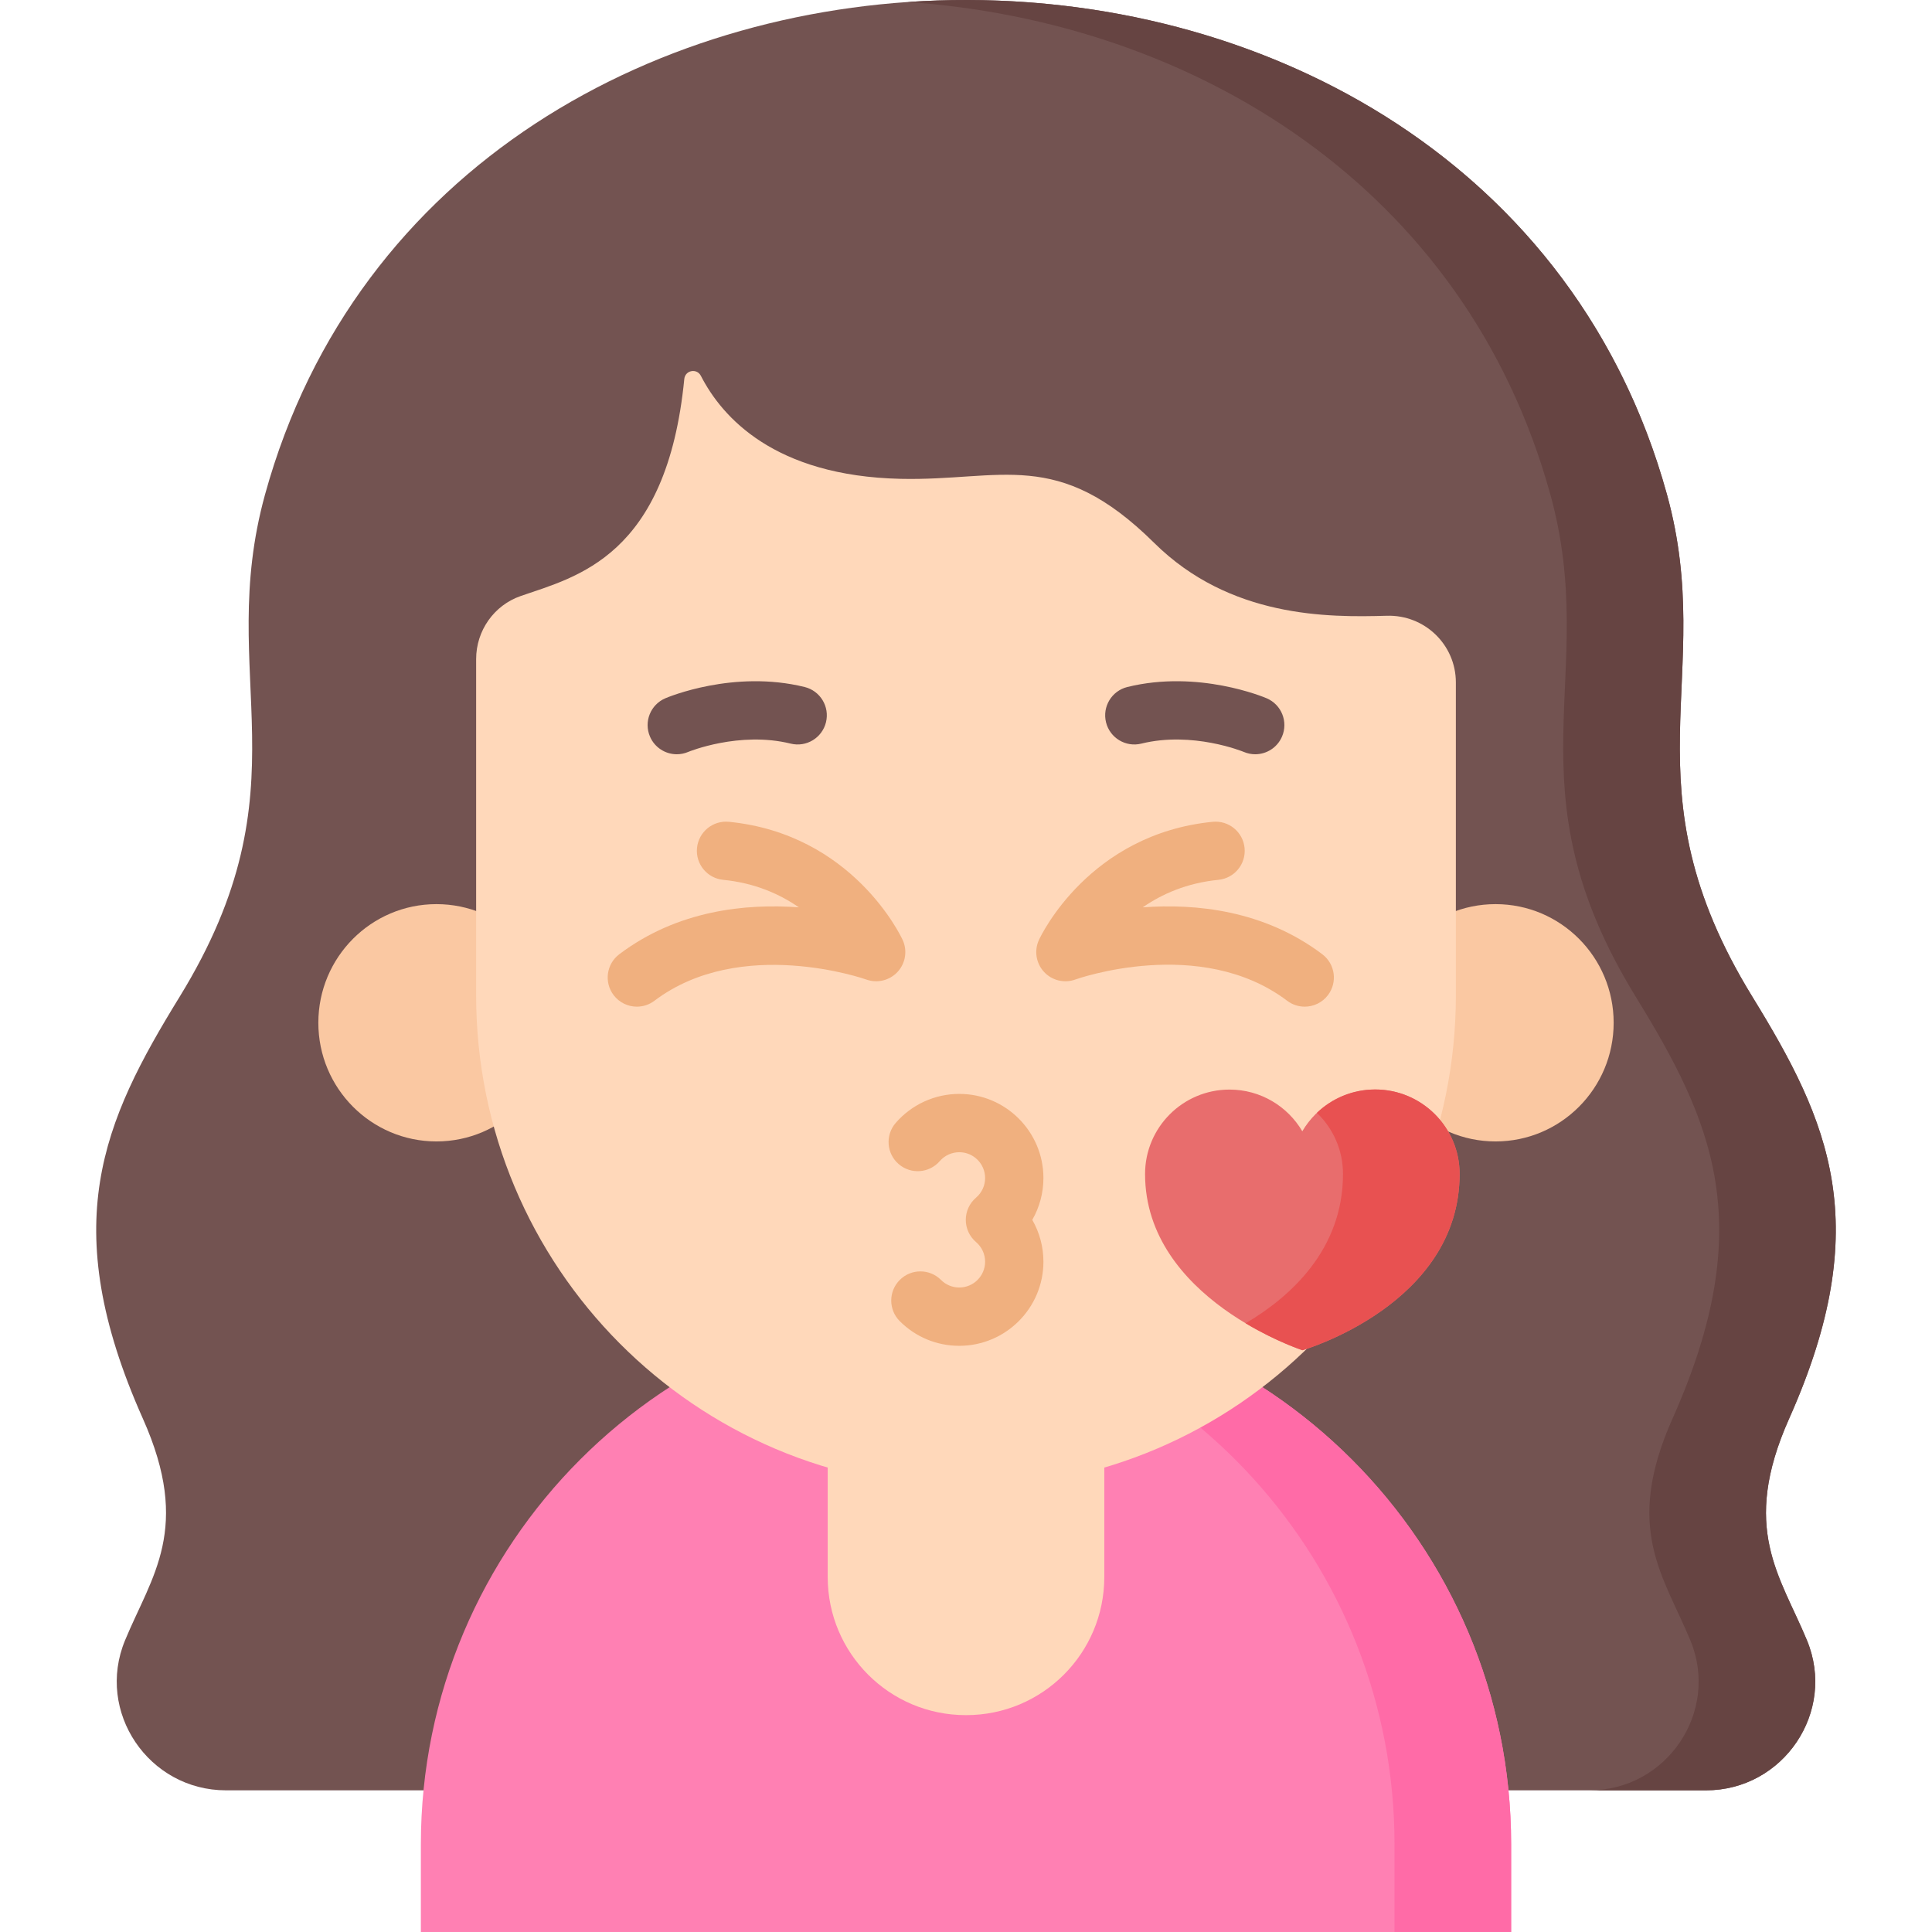 <svg id="Layer_1" enable-background="new 0 0 512 512" height="512" viewBox="0 0 512 512" width="512" xmlns="http://www.w3.org/2000/svg"><g><g><g><path d="m452.112 474.455c20.491 0 34.592-20.803 26.757-39.737-7.09-17.133-17.734-29.622-4.74-58.744 22.961-51.459 10.602-78.75-9.714-111.79-34.441-56.012-9.261-84.62-22.653-133.142-48.223-174.717-323.296-174.728-371.523 0-13.393 48.522 11.788 77.129-22.653 133.142-20.316 33.04-32.675 60.331-9.714 111.79 12.994 29.122 2.35 41.612-4.74 58.744-7.835 18.934 6.266 39.737 26.757 39.737z" fill="#735351"/><path d="m474.129 375.974c22.961-51.459 10.602-78.75-9.714-111.79-34.441-56.012-9.261-84.62-22.653-133.142-25.651-92.932-115.481-136.437-201.217-130.508 75.454 5.217 147.738 48.721 170.312 130.508 13.393 48.522-11.788 77.129 22.653 133.142 20.316 33.04 32.675 60.331 9.714 111.79-12.994 29.122-2.35 41.612 4.74 58.744 7.835 18.934-6.266 39.737-26.757 39.737h30.905c20.491 0 34.592-20.803 26.757-39.737-7.09-17.133-17.734-29.623-4.74-58.744z" fill="#664442"/><g><g><ellipse cx="396.338" cy="271.048" fill="#fac8a2" rx="31.298" ry="31.444"/></g><g><ellipse cx="115.662" cy="271.048" fill="#fac8a2" rx="31.298" ry="31.444"/></g></g><g><path d="m111.533 512v-23.24c0-79.666 64.582-144.248 144.248-144.248h.439c79.666 0 144.248 64.582 144.248 144.248v23.24z" fill="#ff80b3"/><path d="m256.219 344.512h-.439c-5.145 0-10.227.27-15.233.796 72.505 7.61 129.015 68.932 129.015 143.452v23.24h30.905v-23.24c0-79.666-64.582-144.248-144.248-144.248z" fill="#ff6ba7"/><path d="m256.056 454.528h-.111c-20.21 0-36.594-16.384-36.594-36.594v-59.226h73.298v59.226c0 20.21-16.383 36.594-36.593 36.594z" fill="#ffd8ba"/></g><g><path d="m181.344 100.439c-4.633 47.132-28.565 52.383-43.343 57.509-7.086 2.458-11.818 9.18-11.818 16.711v89.116c0 72.03 58.121 130.421 129.818 130.421 71.696 0 129.818-58.392 129.818-130.421v-82.906c0-10.037-8.296-17.981-18.283-17.687-15.63.459-41.584.577-61.692-19.332-25.633-25.379-40.459-16.343-67.21-16.954-33.445-.764-47.285-16.346-52.895-27.297-1.071-2.087-4.165-1.496-4.395.84z" fill="#ffd8ba"/></g></g><g><g><path d="m179.357 199.886c-2.999 0-5.852-1.756-7.107-4.687-1.68-3.923.139-8.464 4.061-10.144.732-.313 18.151-7.622 36.929-2.992 4.143 1.022 6.673 5.208 5.652 9.352-1.023 4.143-5.207 6.673-9.352 5.651-13.593-3.352-27.015 2.138-27.146 2.195-.992.424-2.023.625-3.037.625z" fill="#735351"/></g><g><path d="m332.643 199.886c-1.007 0-2.03-.198-3.015-.616-.291-.12-13.607-5.549-27.168-2.204-4.138 1.022-8.33-1.509-9.352-5.651-1.021-4.143 1.509-8.33 5.652-9.352 18.781-4.633 36.196 2.679 36.929 2.992 3.923 1.68 5.741 6.221 4.061 10.144-1.255 2.931-4.108 4.687-7.107 4.687z" fill="#735351"/></g></g></g><g fill="#f0b07f"><path d="m254.219 356.656c-5.956 0-11.555-2.319-15.768-6.531-3.018-3.017-3.018-7.909-.001-10.927s7.907-3.02 10.927-.001c1.294 1.293 3.013 2.006 4.842 2.006 3.775 0 6.846-3.071 6.846-6.846 0-1.999-.879-3.895-2.413-5.205-1.719-1.468-2.709-3.615-2.709-5.876s.99-4.408 2.709-5.876c1.534-1.31 2.413-3.207 2.413-5.205 0-3.775-3.071-6.846-6.846-6.846-1.986 0-3.872.862-5.175 2.364-2.798 3.223-7.677 3.569-10.899.772-3.223-2.796-3.569-7.676-.773-10.899 4.24-4.886 10.381-7.689 16.847-7.689 12.296 0 22.299 10.003 22.299 22.299 0 3.936-1.038 7.744-2.953 11.081 1.914 3.337 2.953 7.145 2.953 11.081 0 12.295-10.003 22.298-22.299 22.298z"/><path d="m345.76 266.774c-1.623 0-3.259-.509-4.653-1.563-23.012-17.393-55.788-5.754-56.115-5.634-2.931 1.067-6.219.268-8.333-2.03-2.112-2.298-2.635-5.641-1.324-8.473.529-1.144 13.334-28.049 46.039-31.289 4.251-.417 8.03 2.681 8.451 6.927s-2.681 8.03-6.928 8.45c-8.401.832-15.011 3.787-20.062 7.293 14.029-1.046 32.138.749 47.59 12.43 3.404 2.573 4.077 7.418 1.505 10.822-1.52 2.009-3.831 3.067-6.17 3.067z"/><path d="m168.779 266.774c-2.339 0-4.651-1.058-6.17-3.068-2.572-3.404-1.899-8.249 1.505-10.822 15.453-11.68 33.564-13.474 47.592-12.43-5.051-3.505-11.662-6.46-20.065-7.293-4.246-.421-7.348-4.204-6.928-8.45.422-4.246 4.208-7.345 8.451-6.927 32.706 3.24 45.511 30.145 46.04 31.289 1.311 2.832.788 6.176-1.324 8.473-2.113 2.298-5.399 3.097-8.333 2.03-.312-.112-33.246-11.65-56.115 5.634-1.395 1.055-3.031 1.564-4.653 1.564z"/></g><path d="m364.421 288.724c-8.227.005-15.41 4.453-19.294 11.07-3.892-6.612-11.081-11.051-19.309-11.045-12.359.008-22.371 10.034-22.363 22.393.021 33.059 41.71 46.68 41.71 46.68s41.672-12.04 41.649-46.734c-.008-12.36-10.034-22.372-22.393-22.364z" fill="#e86d6d"/><g><path d="m364.421 288.724c-5.988.004-11.422 2.362-15.435 6.196 4.261 4.071 6.918 9.809 6.922 16.168.013 20.141-14.025 32.647-25.804 39.595 8.176 4.89 15.061 7.139 15.061 7.139s41.672-12.04 41.649-46.734c-.008-12.36-10.034-22.372-22.393-22.364z" fill="#e85151"/></g></g></svg>